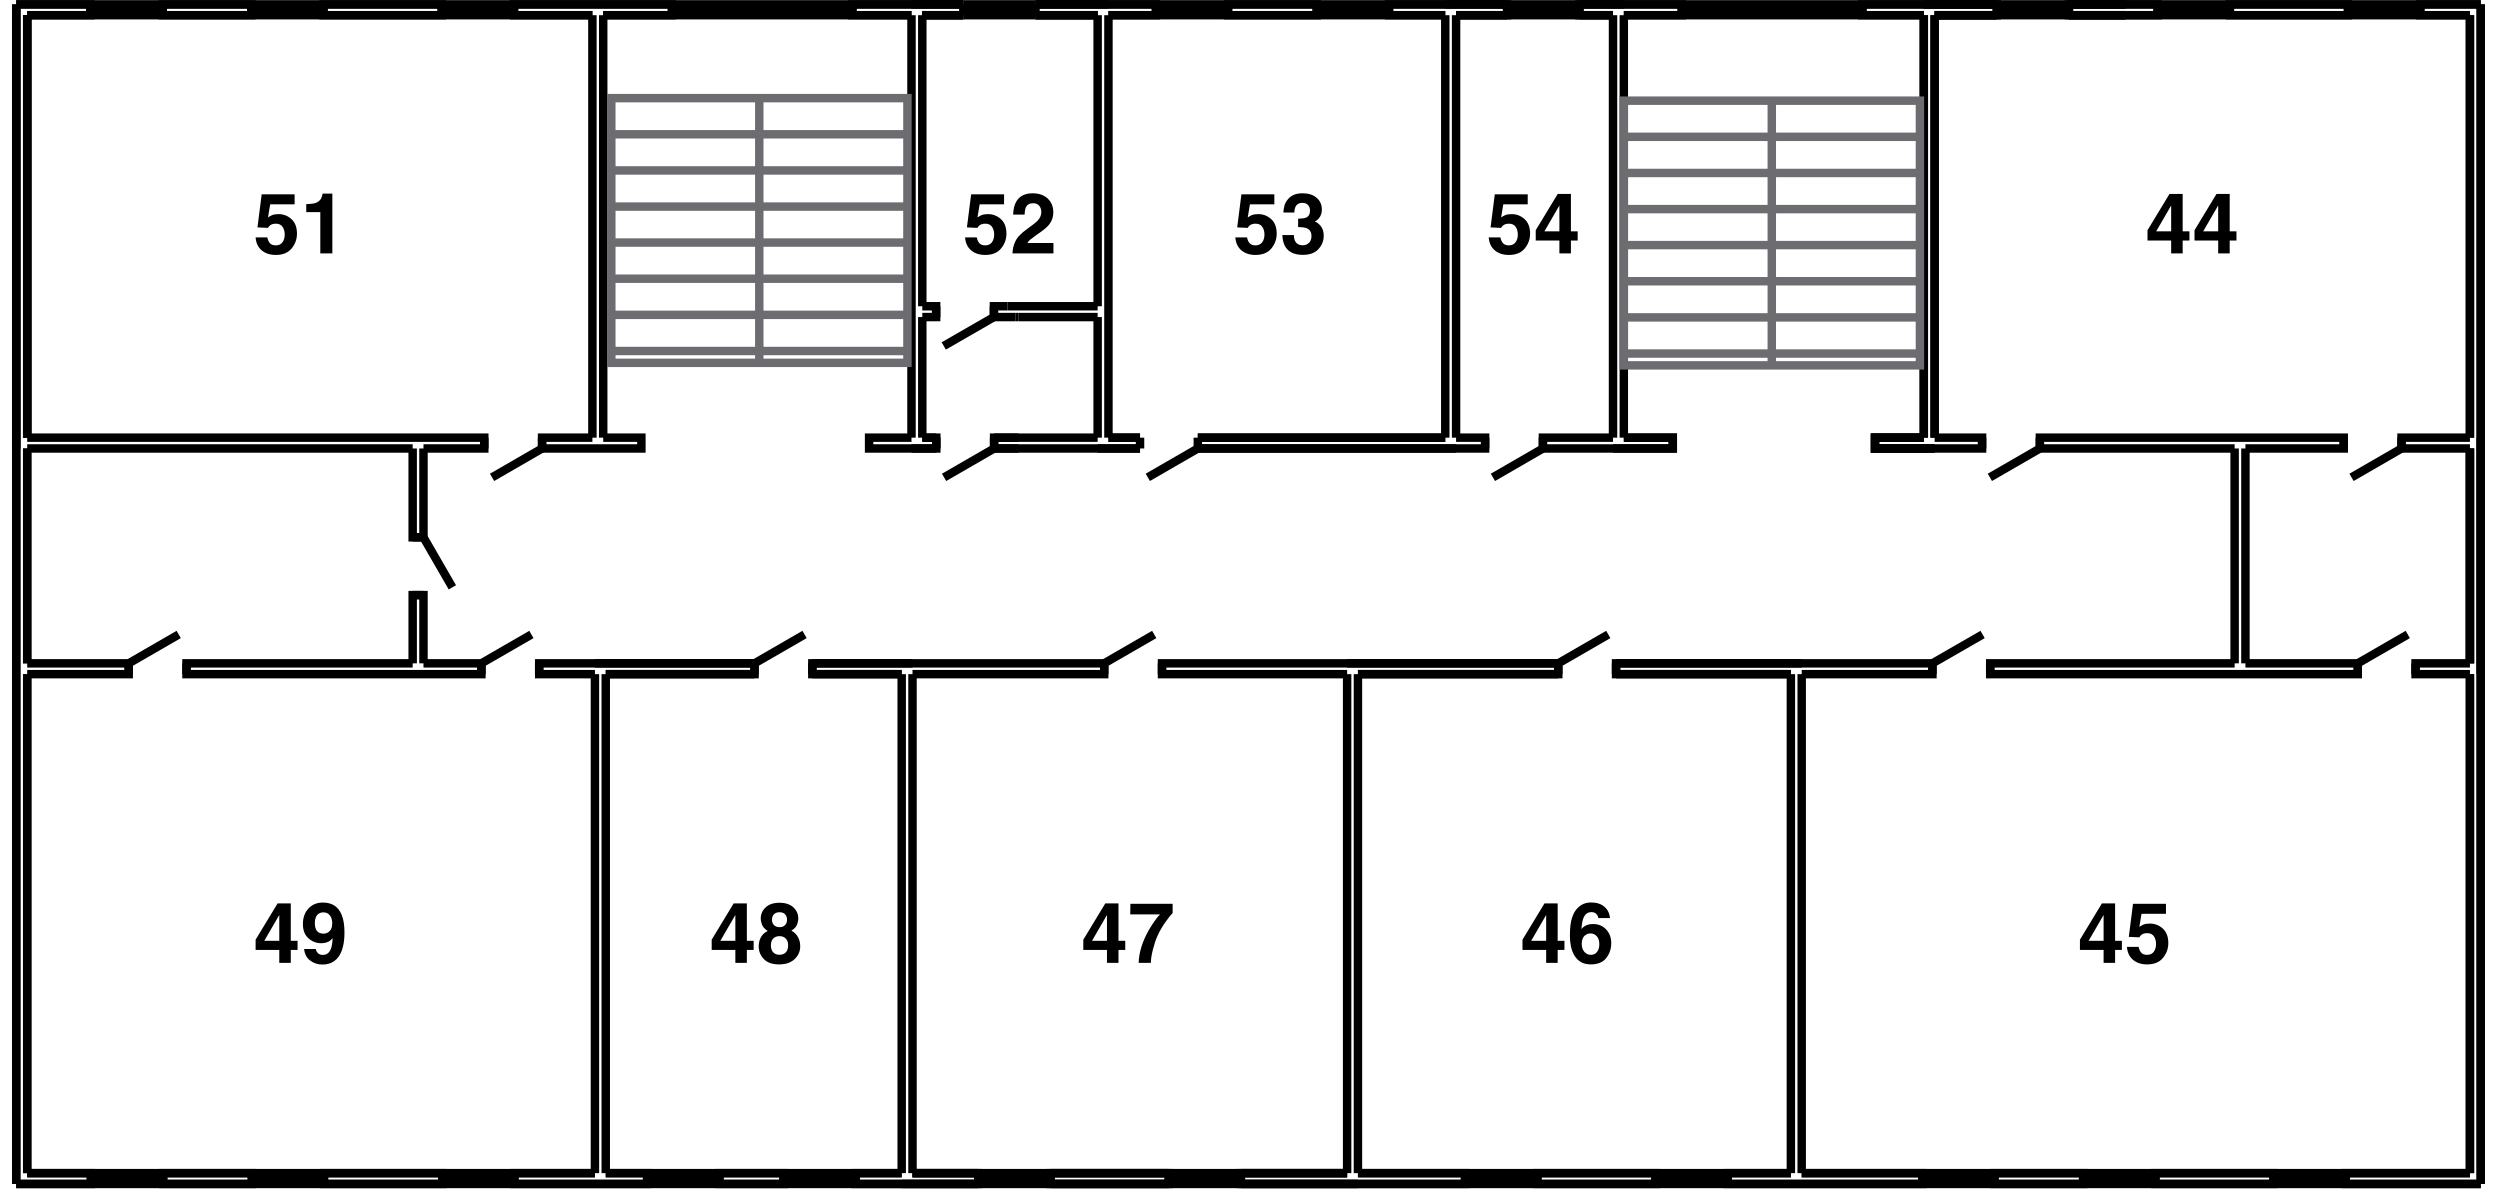 <svg width="148" height="71" viewBox="0 0 148 71" fill="none" xmlns="http://www.w3.org/2000/svg">
<path d="M35.86 39.91V69.45M35.22 69.45V39.91" stroke="black" stroke-width="0.5"/>
<path d="M79.75 69.45V39.91M80.39 39.91V69.45" stroke="black" stroke-width="0.5"/>
<path d="M1.61 69.45H5.38M5.38 70.09H0.96M9.66 69.45H14.91M14.91 70.09H9.66M19.18 69.45H26.18M26.18 70.09H19.18M30.45 69.45H35.22M35.86 69.45H38.31M38.31 70.09H30.45M42.59 69.45H46.38M46.38 70.09H42.59M50.66 69.45H53.38M54.02 69.45H57.91M57.91 70.09H50.66M62.19 69.45H69.19M69.19 70.09H62.19M73.46 69.45H79.75M80.39 69.45H86.73M86.73 70.09H73.46M91.01 69.45H98M98 70.09H91.01M102.28 69.45H106.02M106.66 69.45H113.8M113.8 70.09H102.28M118.07 69.45H123.32M123.32 70.09H118.07M127.6 69.45H134.59M134.59 70.09H127.6M138.87 69.45H146.22M146.86 70.09H138.87" stroke="black" stroke-width="0.5"/>
<path d="M1.61 69.45H5.38V70.09H0.96M35.86 69.45H38.31V70.09H30.45V69.45H35.22M57.91 70.09H50.66V69.45H53.38M54.02 69.45H57.91M62.19 69.45H69.19M69.19 70.09H62.19M73.46 69.45H79.75M80.39 69.45H86.73V70.09H73.46M106.66 69.45H113.8V70.09H102.28V69.45H106.02M146.86 70.09H138.87V69.45H146.22M9.66 69.45H14.91V70.09H9.66V69.45ZM19.18 69.45H26.18V70.09H19.18V69.45ZM42.59 69.45H46.38V70.09H42.59V69.45ZM91.01 69.45H98V70.09H91.01V69.45ZM118.07 69.45H123.32V70.09H118.07V69.45ZM127.6 69.45H134.59V70.09H127.6V69.45Z" stroke="black" stroke-width="0.5"/>
<path d="M146.22 39.91H143V39.27H146.22M132.93 39.27H139.58V39.91H117.82V39.27H132.29M106.02 39.91H95.67V39.27H114.4V39.91H106.66M79.75 39.91H68.79V39.27H92.25V39.91H80.39M53.38 39.91H48.09V39.27H65.37V39.91H54.02M35.22 39.91H31.92V39.27H44.67V39.91H35.86M25.07 39.27H28.5V39.91H11.04V39.27H24.43M1.61 39.27H7.62V39.91H1.61" stroke="black" stroke-width="0.5"/>
<path d="M106.66 39.91V69.45M106.02 69.45V39.91" stroke="black" stroke-width="0.5"/>
<path d="M35.22 39.27H44.67M44.67 39.91H35.86M48.09 39.27H54.02M53.38 39.91H48.09" stroke="black" stroke-width="0.5"/>
<path d="M79.75 39.27H92.25M92.25 39.91H80.39M95.67 39.27H106.66M106.02 39.91H95.67" stroke="black" stroke-width="0.5"/>
<path d="M54.02 39.91V69.45M53.38 69.45V39.91" stroke="black" stroke-width="0.5"/>
<path d="M54.02 69.45H57.91V70.09H53.38M80.39 70.09H73.46V69.45H79.75M62.19 69.45H69.19V70.09H62.19V69.45Z" stroke="black" stroke-width="0.5"/>
<path d="M142.54 37.56L139.58 39.27V39.91M143 39.27V39.91" stroke="black" stroke-width="0.5"/>
<path d="M134.59 70.09V69.45ZM134.59 69.81V69.73ZM138.87 69.45V70.09ZM138.87 69.73V69.81ZM134.59 69.45H138.87ZM138.87 70.09H134.59ZM134.59 69.73H138.87ZM138.87 69.81H134.59Z" stroke="black" stroke-width="0.5"/>
<path d="M14.91 70.09V69.45ZM14.91 69.81V69.73ZM19.18 69.45V70.09ZM19.18 69.73V69.81ZM14.91 69.45H19.18ZM19.18 70.09H14.91ZM14.91 69.73H19.18ZM19.18 69.81H14.91Z" stroke="black" stroke-width="0.5"/>
<path d="M46.38 70.09V69.45ZM46.38 69.81V69.73ZM50.66 69.45V70.09ZM50.66 69.73V69.81ZM46.38 69.45H50.66ZM50.66 70.09H46.38ZM46.38 69.73H50.66ZM50.66 69.81H46.38Z" stroke="black" stroke-width="0.5"/>
<path d="M98 70.09V69.45ZM98 69.81V69.73ZM102.28 69.45V70.09ZM102.28 69.73V69.81ZM98 69.45H102.28ZM102.28 70.09H98ZM98 69.73H102.28ZM102.28 69.81H98Z" stroke="black" stroke-width="0.5"/>
<path d="M10.58 37.56L7.62 39.27V39.91M11.04 39.27V39.91" stroke="black" stroke-width="0.5"/>
<path d="M26.18 70.09V69.45ZM26.18 69.81V69.73ZM30.45 69.45V70.09ZM30.45 69.73V69.81ZM26.18 69.45H30.45ZM30.45 70.09H26.18ZM26.18 69.73H30.45ZM30.45 69.81H26.18Z" stroke="black" stroke-width="0.5"/>
<path d="M113.8 70.09V69.45ZM113.8 69.81V69.73ZM118.07 69.45V70.09ZM118.07 69.73V69.81ZM113.8 69.45H118.07ZM118.07 70.09H113.8ZM113.8 69.73H118.07ZM118.07 69.81H113.8Z" stroke="black" stroke-width="0.5"/>
<path d="M69.19 70.09V69.45ZM69.19 69.81V69.73ZM73.46 69.45V70.09ZM73.46 69.73V69.81ZM69.19 69.45H73.46ZM73.46 70.09H69.19ZM69.19 69.73H73.46ZM73.46 69.81H69.19Z" stroke="black" stroke-width="0.5"/>
<path d="M38.31 70.09V69.45ZM38.31 69.81V69.73ZM42.59 69.45V70.09ZM42.59 69.73V69.81ZM38.31 69.45H42.59ZM42.59 70.09H38.31ZM38.31 69.73H42.59ZM42.59 69.81H38.31Z" stroke="black" stroke-width="0.5"/>
<path d="M26.78 34.77L25.07 31.81H24.43M25.07 35.23H24.43" stroke="black" stroke-width="0.5"/>
<path d="M123.32 70.09V69.45ZM123.32 69.81V69.73ZM127.6 69.45V70.09ZM127.6 69.73V69.81ZM123.32 69.45H127.6ZM127.6 70.09H123.32ZM123.32 69.73H127.6ZM127.6 69.81H123.32Z" stroke="black" stroke-width="0.5"/>
<path d="M95.21 37.56L92.25 39.27V39.91M95.67 39.27V39.91" stroke="black" stroke-width="0.5"/>
<path d="M86.73 70.09V69.45ZM86.73 69.81V69.73ZM91.01 69.45V70.09ZM91.01 69.73V69.81ZM86.73 69.45H91.01ZM91.01 70.09H86.73ZM86.73 69.73H91.01ZM91.01 69.81H86.73Z" stroke="black" stroke-width="0.5"/>
<path d="M68.33 37.56L65.37 39.27V39.91M68.79 39.27V39.91" stroke="black" stroke-width="0.5"/>
<path d="M57.91 70.09V69.45ZM57.91 69.81V69.73ZM62.19 69.45V70.09ZM62.19 69.73V69.81ZM57.91 69.45H62.19ZM62.19 70.09H57.91ZM57.91 69.73H62.19ZM62.19 69.81H57.91Z" stroke="black" stroke-width="0.5"/>
<path d="M5.38 70.09V69.45ZM5.38 69.81V69.73ZM9.66 69.45V70.09ZM9.66 69.73V69.81ZM5.38 69.45H9.66ZM9.66 70.09H5.38ZM5.38 69.73H9.66ZM9.66 69.81H5.38Z" stroke="black" stroke-width="0.5"/>
<path d="M117.37 37.56L114.4 39.27V39.91M117.82 39.27V39.91" stroke="black" stroke-width="0.5"/>
<path d="M47.63 37.56L44.67 39.27V39.91M48.09 39.27V39.91" stroke="black" stroke-width="0.5"/>
<path d="M31.46 37.56L28.5 39.27V39.91M31.92 39.27V39.91" stroke="black" stroke-width="0.5"/>
<path d="M59.65 18.13H64.98M64.98 18.77H60.29" stroke="black" stroke-width="0.5"/>
<path d="M86.2 26.55H70.91M70.91 25.91H85.56M67.49 26.55H64.98M65.62 25.91H67.49" stroke="black" stroke-width="0.5"/>
<path d="M59.65 25.91H60.29" stroke="black" stroke-width="0.5"/>
<path d="M60.29 18.77H60.13" stroke="black" stroke-width="0.5"/>
<path d="M114.53 26.55H111V25.91H113.89" stroke="black" stroke-width="0.5"/>
<path d="M1.61 25.91H28.67V26.55H25.07M24.43 26.55H1.61M35.71 25.91H37.97V26.55H32.09V25.91H35.07" stroke="black" stroke-width="0.5"/>
<path d="M146.22 39.27V26.55M146.86 25.91V39.91" stroke="black" stroke-width="0.5"/>
<path d="M55.43 26.55H51.45V25.91H53.96M54.6 25.91H55.43M58.85 25.91H64.98M65.62 25.91H67.49M67.49 26.55H58.85M70.91 25.91H85.56M86.2 25.91H87.92V26.55H70.91M96.13 25.91H99.03V26.55H91.34V25.91H95.49" stroke="black" stroke-width="0.5"/>
<path d="M143.28 0.26H146.86M146.22 0.9H143.28M139 0.9H132.01M132.01 0.26H139M127.73 0.9H122.48M122.48 0.26H127.73M118.21 0.9H114.53M113.89 0.9H110.25M110.25 0.26H118.21M99.56 0.9H96.13M95.49 0.9H93.5M93.5 0.26H99.56M89.22 0.9H86.2M85.56 0.9H82.23M82.23 0.26H89.22M77.95 0.9H72.7M72.7 0.26H77.95M68.43 0.9H65.62M64.98 0.9H61.3M61.3 0.26H68.43M57.03 0.9H54.6M53.96 0.9H50.46M50.46 0.26H57.03M39.78 0.9H35.71M35.07 0.9H30.43M30.43 0.26H39.78M26.15 0.9H19.15M19.15 0.26H26.15M14.88 0.9H9.63M9.63 0.26H14.88M0.96 0.26H5.35M5.35 0.9H1.61" stroke="black" stroke-width="0.5"/>
<path d="M1.61 0.9V25.91M1.61 26.55V39.27M1.61 39.91V69.45M0.96 70.09V0.26" stroke="black" stroke-width="0.5"/>
<path d="M64.98 0.9H61.3M61.3 0.26H65.62M57.03 0.9H54.6M53.96 0.26H57.03" stroke="black" stroke-width="0.5"/>
<path d="M53.96 25.91V0.9M54.6 0.9V18.13M54.6 18.77V25.91" stroke="black" stroke-width="0.5"/>
<path d="M114.53 0.9V25.91M113.89 25.91V0.9" stroke="black" stroke-width="0.5"/>
<path d="M86.2 0.9V25.91M85.56 25.91V0.9" stroke="black" stroke-width="0.5"/>
<path d="M24.43 39.27V35.23H25.07V39.27M25.07 26.55V31.81H24.43V26.55" stroke="black" stroke-width="0.5"/>
<path d="M35.71 0.9V25.91M35.07 25.91V0.9" stroke="black" stroke-width="0.5"/>
<path d="M125.83 0.9H122.48M122.48 0.26H125.83M118.21 0.9H114.53M113.89 0.26H118.21" stroke="black" stroke-width="0.5"/>
<path d="M0.96 26.55V0.26M1.61 0.9V25.91" stroke="black" stroke-width="0.5"/>
<path d="M96.13 25.91H99.03V26.55H95.49" stroke="black" stroke-width="0.5"/>
<path d="M95.49 0.9H93.5M93.5 0.26H96.13M89.22 0.9H86.2M85.56 0.26H89.22" stroke="black" stroke-width="0.5"/>
<path d="M146.86 0.26V70.09M146.22 69.45V39.91M146.22 39.27V26.55M146.22 25.91V0.9" stroke="black" stroke-width="0.5"/>
<path d="M65.62 0.9V25.91M64.98 25.91V18.77M64.98 18.13V0.9" stroke="black" stroke-width="0.5"/>
<path d="M114.53 0.9V25.91M113.89 25.91V0.9" stroke="black" stroke-width="0.5"/>
<path d="M60.13 18.77H58.84V18.13H59.65M54.6 18.13H55.42V18.77H54.6" stroke="black" stroke-width="0.5"/>
<path d="M114.53 26.55H111V25.91H113.89" stroke="black" stroke-width="0.5"/>
<path d="M95.49 25.91V0.9M96.13 0.9V25.91" stroke="black" stroke-width="0.5"/>
<path d="M132.93 26.55V39.27M132.29 39.27V26.55" stroke="black" stroke-width="0.5"/>
<path d="M146.86 0.26V70.09M146.22 69.45V39.91M146.22 39.27V26.55M146.22 25.91V0.9" stroke="black" stroke-width="0.5"/>
<path d="M0.96 70.09V0.58M1.61 0.9V25.91M1.61 26.55V39.27M1.61 39.91V69.45" stroke="black" stroke-width="0.5"/>
<path d="M54.6 25.91H55.43V26.55H53.96M60.29 26.55H58.85V25.91H59.65" stroke="black" stroke-width="0.5"/>
<path d="M114.53 25.91H117.34V26.55H111V25.91H113.89M132.29 26.55H120.76V25.91H138.75V26.55H132.93M146.22 26.55H142.17V25.91H146.22" stroke="black" stroke-width="0.5"/>
<path d="M146.22 0.9H143.28V0.26H146.86M122.48 0.26H127.73V0.9H122.48M118.21 0.9H114.53M113.89 0.9H110.25V0.26H118.21M95.49 0.9H93.5V0.26H99.56V0.9H96.13M85.56 0.9H82.23V0.26H89.22V0.9H86.2M61.3 0.26H68.43V0.9H65.62M64.98 0.9H61.3M57.03 0.9H54.6M53.96 0.9H50.46V0.26H57.03M35.07 0.9H30.43V0.26H39.78V0.9H35.71M0.96 0.26H5.35V0.9H1.61M139 0.9H132.01V0.26H139V0.9ZM77.95 0.9H72.7V0.26H77.95V0.9ZM26.15 0.9H19.15V0.26H26.15V0.9ZM14.88 0.9H9.63V0.26H14.88V0.9Z" stroke="black" stroke-width="0.5"/>
<path d="M125.83 0.9H122.48V0.26H125.83M113.89 0.26H118.21V0.9H114.53" stroke="black" stroke-width="0.5"/>
<path d="M113.66 8.1H96.13M113.66 10.24H96.13M113.66 12.38H96.13M113.66 14.51H96.13M113.66 16.65H96.13M113.66 18.79H96.13M113.66 20.93H96.13M104.89 5.96V21.63M113.66 5.96V21.63H96.13V5.96H113.66Z" stroke="#6D6D71" stroke-width="0.5"/>
<path d="M53.72 7.95H36.19M53.72 10.09H36.19M53.72 12.23H36.19M53.72 14.36H36.19M53.72 16.5H36.19M53.72 18.64H36.19M53.72 20.78H36.19M44.95 5.81V21.48M53.72 5.81V21.48H36.19V5.81H53.72Z" stroke="#6D6D71" stroke-width="0.5"/>
<path d="M67.95 28.26L70.91 26.55V25.91M67.49 26.55V25.91" stroke="black" stroke-width="0.5"/>
<path d="M88.38 28.26L91.34 26.55V25.91M87.92 26.55V25.91" stroke="black" stroke-width="0.5"/>
<path d="M26.15 0.9V0.26ZM26.15 0.62V0.54ZM30.43 0.26V0.9ZM30.43 0.54V0.62ZM26.15 0.26H30.43ZM30.43 0.9H26.15ZM26.15 0.54H30.43ZM30.43 0.62H26.15Z" stroke="black" stroke-width="0.5"/>
<path d="M77.95 0.9V0.26ZM77.95 0.62V0.54ZM82.23 0.26V0.9ZM82.23 0.54V0.62ZM77.95 0.26H82.23ZM82.23 0.9H77.95ZM77.95 0.54H82.23ZM82.23 0.62H77.95Z" stroke="black" stroke-width="0.5"/>
<path d="M118.21 0.9V0.26ZM118.21 0.62V0.54ZM122.48 0.26V0.9ZM122.48 0.54V0.62ZM118.21 0.26H122.48ZM122.48 0.9H118.21ZM118.21 0.54H122.48ZM122.48 0.62H118.21Z" stroke="black" stroke-width="0.5"/>
<path d="M55.87 20.48L58.84 18.77V18.13M55.42 18.77V18.13" stroke="black" stroke-width="0.5"/>
<path d="M5.35 0.9V0.26ZM5.35 0.62V0.54ZM9.63 0.26V0.9ZM9.63 0.54V0.62ZM5.35 0.26H9.63ZM9.63 0.9H5.35ZM5.35 0.54H9.63ZM9.63 0.62H5.35Z" stroke="black" stroke-width="0.5"/>
<path d="M99.56 0.9V0.26ZM99.56 0.62V0.54ZM110.25 0.26V0.9ZM110.25 0.54V0.62ZM99.56 0.26H110.25ZM110.25 0.9H99.56ZM99.56 0.54H110.25ZM110.25 0.62H99.56Z" stroke="black" stroke-width="0.5"/>
<path d="M39.78 0.9V0.26ZM39.78 0.62V0.54ZM50.46 0.26V0.9ZM50.46 0.54V0.62ZM39.78 0.26H50.46ZM50.46 0.9H39.78ZM39.78 0.54H50.46ZM50.46 0.62H39.78Z" stroke="black" stroke-width="0.5"/>
<path d="M14.88 0.9V0.26ZM14.88 0.62V0.54ZM19.15 0.26V0.9ZM19.15 0.54V0.62ZM14.88 0.26H19.15ZM19.15 0.9H14.88ZM14.88 0.54H19.15ZM19.15 0.62H14.88Z" stroke="black" stroke-width="0.5"/>
<path d="M117.8 28.26L120.76 26.55V25.91M117.34 26.55V25.91" stroke="black" stroke-width="0.5"/>
<path d="M127.73 0.9V0.26ZM127.73 0.62V0.54ZM132.01 0.26V0.9ZM132.01 0.54V0.62ZM127.73 0.26H132.01ZM132.01 0.9H127.73ZM127.73 0.54H132.01ZM132.01 0.62H127.73Z" stroke="black" stroke-width="0.5"/>
<path d="M68.43 0.9V0.26ZM68.43 0.62V0.54ZM72.7 0.26V0.9ZM72.7 0.54V0.62ZM68.43 0.26H72.7ZM72.7 0.9H68.43ZM68.43 0.54H72.7ZM72.7 0.62H68.43Z" stroke="black" stroke-width="0.5"/>
<path d="M89.22 0.9V0.26ZM89.22 0.62V0.54ZM93.5 0.26V0.9ZM93.5 0.54V0.62ZM89.22 0.26H93.5ZM93.5 0.9H89.22ZM89.22 0.54H93.5ZM93.5 0.62H89.22Z" stroke="black" stroke-width="0.5"/>
<path d="M139.21 28.26L142.17 26.55V25.91M138.75 26.55V25.91" stroke="black" stroke-width="0.5"/>
<path d="M55.89 28.26L58.85 26.55V25.91M55.43 26.55V25.91" stroke="black" stroke-width="0.5"/>
<path d="M29.13 28.26L32.09 26.55V25.91M28.67 26.55V25.91" stroke="black" stroke-width="0.5"/>
<path d="M139 0.9V0.26ZM139 0.62V0.54ZM143.28 0.26V0.9ZM143.28 0.54V0.62ZM139 0.26H143.28ZM143.28 0.9H139ZM139 0.54H143.28ZM143.28 0.62H139Z" stroke="black" stroke-width="0.5"/>
<path d="M57.03 0.9V0.26ZM57.03 0.62V0.54ZM61.3 0.26V0.9ZM61.3 0.54V0.62ZM57.03 0.26H61.3ZM61.3 0.9H57.03ZM57.03 0.54H61.3ZM61.3 0.62H57.03Z" stroke="black" stroke-width="0.5"/>
<path d="M16.333 13.242C16.248 13.242 16.175 13.253 16.113 13.274C16.004 13.313 15.922 13.385 15.867 13.491L15.242 13.462L15.491 11.506H17.441V12.097H15.994L15.867 12.871C15.974 12.801 16.058 12.755 16.118 12.732C16.219 12.694 16.342 12.676 16.487 12.676C16.78 12.676 17.035 12.774 17.253 12.971C17.471 13.168 17.581 13.455 17.581 13.831C17.581 14.158 17.476 14.45 17.266 14.707C17.056 14.964 16.741 15.093 16.323 15.093C15.986 15.093 15.71 15.002 15.493 14.822C15.277 14.641 15.156 14.385 15.132 14.053H15.825C15.853 14.204 15.906 14.321 15.984 14.404C16.062 14.486 16.176 14.526 16.326 14.526C16.498 14.526 16.629 14.466 16.719 14.346C16.81 14.224 16.855 14.071 16.855 13.887C16.855 13.706 16.813 13.554 16.729 13.43C16.644 13.305 16.512 13.242 16.333 13.242ZM19.675 15H18.962V12.559H18.13V12.085C18.35 12.075 18.503 12.06 18.591 12.041C18.731 12.01 18.845 11.948 18.933 11.855C18.993 11.792 19.039 11.707 19.07 11.602C19.088 11.538 19.097 11.491 19.097 11.46H19.675V15Z" fill="black"/>
<path d="M17.615 55.694V56.238H17.214V57H16.533V56.238H15.132V55.63L16.433 53.482H17.214V55.694H17.615ZM15.647 55.694H16.533V54.166L15.647 55.694ZM19.082 57.102C18.817 57.102 18.578 57.024 18.367 56.868C18.155 56.71 18.034 56.481 18.003 56.18H18.696C18.713 56.284 18.756 56.368 18.828 56.434C18.9 56.499 18.995 56.531 19.114 56.531C19.343 56.531 19.504 56.404 19.597 56.15C19.648 56.01 19.679 55.806 19.692 55.538C19.629 55.617 19.561 55.678 19.49 55.721C19.36 55.799 19.199 55.838 19.009 55.838C18.727 55.838 18.477 55.741 18.259 55.547C18.041 55.352 17.932 55.071 17.932 54.705C17.932 54.326 18.041 54.019 18.259 53.785C18.479 53.549 18.764 53.431 19.114 53.431C19.652 53.431 20.022 53.669 20.222 54.146C20.336 54.416 20.393 54.772 20.393 55.213C20.393 55.641 20.338 55.998 20.23 56.285C20.021 56.83 19.639 57.102 19.082 57.102ZM18.838 54.112C18.704 54.216 18.638 54.393 18.638 54.642C18.638 54.852 18.68 55.009 18.765 55.115C18.851 55.219 18.983 55.272 19.16 55.272C19.256 55.272 19.346 55.244 19.431 55.188C19.589 55.088 19.668 54.913 19.668 54.664C19.668 54.463 19.621 54.305 19.526 54.188C19.434 54.07 19.306 54.012 19.143 54.012C19.024 54.012 18.922 54.045 18.838 54.112Z" fill="black"/>
<path d="M44.615 55.694V56.238H44.214V57H43.533V56.238H42.132V55.63L43.433 53.482H44.214V55.694H44.615ZM42.647 55.694H43.533V54.166L42.647 55.694ZM45.22 56.778C45.017 56.569 44.915 56.316 44.915 56.019C44.915 55.82 44.96 55.64 45.049 55.479C45.141 55.318 45.273 55.197 45.447 55.115C45.276 55.001 45.165 54.878 45.113 54.747C45.062 54.613 45.037 54.489 45.037 54.373C45.037 54.116 45.134 53.897 45.328 53.716C45.521 53.534 45.795 53.443 46.148 53.443C46.501 53.443 46.775 53.534 46.968 53.716C47.162 53.897 47.259 54.116 47.259 54.373C47.259 54.489 47.233 54.613 47.181 54.747C47.13 54.878 47.02 54.993 46.849 55.091C47.023 55.188 47.154 55.318 47.242 55.479C47.33 55.64 47.373 55.82 47.373 56.019C47.373 56.316 47.263 56.57 47.041 56.78C46.822 56.989 46.514 57.093 46.119 57.093C45.723 57.093 45.424 56.988 45.22 56.778ZM45.638 55.972C45.638 56.146 45.682 56.281 45.772 56.377C45.863 56.474 45.988 56.522 46.148 56.522C46.307 56.522 46.432 56.474 46.522 56.377C46.613 56.281 46.658 56.146 46.658 55.972C46.658 55.791 46.612 55.655 46.519 55.562C46.428 55.468 46.304 55.42 46.148 55.42C45.992 55.42 45.867 55.468 45.774 55.562C45.683 55.655 45.638 55.791 45.638 55.972ZM45.821 54.766C45.899 54.847 46.008 54.888 46.148 54.888C46.29 54.888 46.399 54.847 46.475 54.766C46.553 54.685 46.592 54.58 46.592 54.451C46.592 54.311 46.553 54.202 46.475 54.124C46.399 54.044 46.29 54.004 46.148 54.004C46.008 54.004 45.898 54.044 45.818 54.124C45.74 54.202 45.701 54.311 45.701 54.451C45.701 54.58 45.741 54.685 45.821 54.766Z" fill="black"/>
<path d="M66.615 55.694V56.238H66.214V57H65.533V56.238H64.132V55.63L65.433 53.482H66.214V55.694H66.615ZM64.647 55.694H65.533V54.166L64.647 55.694ZM68.985 54.598C68.8 54.861 68.644 55.133 68.519 55.413C68.42 55.633 68.33 55.901 68.251 56.219C68.171 56.536 68.131 56.797 68.131 57H67.408C67.429 56.365 67.638 55.705 68.033 55.02C68.289 54.595 68.503 54.299 68.675 54.131H66.91L66.92 53.506H69.42V54.051C69.316 54.153 69.171 54.336 68.985 54.598Z" fill="black"/>
<path d="M92.615 55.694V56.238H92.214V57H91.533V56.238H90.132V55.63L91.433 53.482H92.214V55.694H92.615ZM90.647 55.694H91.533V54.166L90.647 55.694ZM94.311 54.703C94.626 54.703 94.883 54.809 95.083 55.023C95.285 55.236 95.386 55.508 95.386 55.84C95.386 56.171 95.287 56.462 95.09 56.714C94.893 56.967 94.587 57.093 94.172 57.093C93.726 57.093 93.398 56.906 93.186 56.534C93.022 56.242 92.939 55.866 92.939 55.406C92.939 55.136 92.951 54.916 92.974 54.747C93.014 54.446 93.093 54.195 93.21 53.995C93.311 53.824 93.443 53.686 93.606 53.582C93.77 53.478 93.966 53.426 94.194 53.426C94.523 53.426 94.785 53.51 94.981 53.68C95.176 53.847 95.286 54.071 95.31 54.351H94.617C94.617 54.294 94.595 54.231 94.551 54.163C94.476 54.052 94.363 53.997 94.211 53.997C93.985 53.997 93.824 54.124 93.728 54.378C93.676 54.518 93.64 54.725 93.621 54.998C93.707 54.895 93.807 54.821 93.921 54.773C94.035 54.726 94.165 54.703 94.311 54.703ZM93.843 55.367C93.706 55.472 93.638 55.643 93.638 55.879C93.638 56.07 93.689 56.225 93.791 56.346C93.894 56.466 94.024 56.526 94.182 56.526C94.337 56.526 94.458 56.469 94.546 56.353C94.635 56.236 94.68 56.084 94.68 55.899C94.68 55.692 94.63 55.534 94.529 55.425C94.428 55.315 94.304 55.259 94.158 55.259C94.039 55.259 93.934 55.295 93.843 55.367Z" fill="black"/>
<path d="M125.615 55.694V56.238H125.214V57H124.533V56.238H123.132V55.63L124.433 53.482H125.214V55.694H125.615ZM123.647 55.694H124.533V54.166L123.647 55.694ZM127.116 55.242C127.032 55.242 126.958 55.253 126.896 55.274C126.787 55.313 126.705 55.385 126.65 55.491L126.025 55.462L126.274 53.506H128.225V54.097H126.777L126.65 54.871C126.757 54.801 126.841 54.755 126.901 54.732C127.002 54.694 127.125 54.676 127.27 54.676C127.563 54.676 127.819 54.774 128.037 54.971C128.255 55.168 128.364 55.455 128.364 55.831C128.364 56.158 128.259 56.45 128.049 56.707C127.839 56.964 127.525 57.093 127.106 57.093C126.77 57.093 126.493 57.002 126.276 56.822C126.06 56.641 125.939 56.385 125.915 56.053H126.608C126.636 56.204 126.689 56.321 126.767 56.404C126.845 56.486 126.959 56.526 127.109 56.526C127.281 56.526 127.412 56.466 127.502 56.346C127.593 56.224 127.639 56.071 127.639 55.887C127.639 55.706 127.596 55.554 127.512 55.43C127.427 55.305 127.295 55.242 127.116 55.242Z" fill="black"/>
<path d="M129.615 13.694V14.238H129.214V15H128.533V14.238H127.132V13.63L128.433 11.482H129.214V13.694H129.615ZM127.647 13.694H128.533V12.165L127.647 13.694ZM132.398 13.694V14.238H131.998V15H131.316V14.238H129.915V13.63L131.216 11.482H131.998V13.694H132.398ZM130.43 13.694H131.316V12.165L130.43 13.694Z" fill="black"/>
<path d="M89.333 13.242C89.248 13.242 89.175 13.253 89.113 13.274C89.004 13.313 88.922 13.385 88.867 13.491L88.242 13.462L88.491 11.506H90.441V12.097H88.994L88.867 12.871C88.974 12.801 89.058 12.755 89.118 12.732C89.219 12.694 89.342 12.676 89.487 12.676C89.78 12.676 90.035 12.774 90.253 12.971C90.472 13.168 90.581 13.455 90.581 13.831C90.581 14.158 90.476 14.45 90.266 14.707C90.056 14.964 89.742 15.093 89.323 15.093C88.986 15.093 88.71 15.002 88.493 14.822C88.277 14.641 88.156 14.385 88.132 14.053H88.825C88.853 14.204 88.906 14.321 88.984 14.404C89.062 14.486 89.176 14.526 89.326 14.526C89.498 14.526 89.629 14.466 89.719 14.346C89.81 14.224 89.856 14.071 89.856 13.887C89.856 13.706 89.813 13.554 89.728 13.43C89.644 13.305 89.512 13.242 89.333 13.242ZM93.398 13.694V14.238H92.998V15H92.316V14.238H90.915V13.63L92.216 11.482H92.998V13.694H93.398ZM91.43 13.694H92.316V12.165L91.43 13.694Z" fill="black"/>
<path d="M74.333 13.242C74.248 13.242 74.175 13.253 74.113 13.274C74.004 13.313 73.922 13.385 73.867 13.491L73.242 13.462L73.491 11.506H75.441V12.097H73.994L73.867 12.871C73.974 12.801 74.058 12.755 74.118 12.732C74.219 12.694 74.342 12.676 74.487 12.676C74.78 12.676 75.035 12.774 75.253 12.971C75.472 13.168 75.581 13.455 75.581 13.831C75.581 14.158 75.476 14.45 75.266 14.707C75.056 14.964 74.742 15.093 74.323 15.093C73.986 15.093 73.71 15.002 73.493 14.822C73.277 14.641 73.156 14.385 73.132 14.053H73.825C73.853 14.204 73.906 14.321 73.984 14.404C74.062 14.486 74.176 14.526 74.326 14.526C74.498 14.526 74.629 14.466 74.719 14.346C74.81 14.224 74.856 14.071 74.856 13.887C74.856 13.706 74.813 13.554 74.728 13.43C74.644 13.305 74.512 13.242 74.333 13.242ZM76.74 12.165C76.662 12.27 76.625 12.409 76.628 12.583H75.978C75.985 12.407 76.015 12.24 76.069 12.082C76.126 11.944 76.215 11.816 76.337 11.699C76.428 11.616 76.537 11.553 76.662 11.509C76.787 11.465 76.941 11.443 77.124 11.443C77.462 11.443 77.735 11.531 77.941 11.707C78.15 11.881 78.254 12.115 78.254 12.41C78.254 12.618 78.192 12.794 78.068 12.937C77.99 13.027 77.909 13.088 77.824 13.12C77.888 13.12 77.979 13.175 78.098 13.284C78.275 13.448 78.364 13.673 78.364 13.957C78.364 14.257 78.26 14.521 78.051 14.748C77.845 14.975 77.538 15.088 77.131 15.088C76.63 15.088 76.281 14.924 76.086 14.597C75.983 14.423 75.926 14.195 75.915 13.914H76.599C76.599 14.055 76.621 14.172 76.667 14.265C76.752 14.436 76.905 14.521 77.128 14.521C77.265 14.521 77.384 14.475 77.485 14.382C77.587 14.288 77.639 14.153 77.639 13.977C77.639 13.744 77.544 13.589 77.356 13.511C77.248 13.467 77.079 13.445 76.848 13.445V12.947C77.074 12.944 77.232 12.921 77.321 12.881C77.476 12.812 77.553 12.674 77.553 12.466C77.553 12.331 77.513 12.221 77.434 12.136C77.356 12.052 77.245 12.009 77.102 12.009C76.937 12.009 76.817 12.061 76.74 12.165Z" fill="black"/>
<path d="M58.333 13.242C58.248 13.242 58.175 13.253 58.113 13.274C58.004 13.313 57.922 13.385 57.867 13.491L57.242 13.462L57.491 11.506H59.441V12.097H57.994L57.867 12.871C57.974 12.801 58.058 12.755 58.118 12.732C58.219 12.694 58.342 12.676 58.487 12.676C58.78 12.676 59.035 12.774 59.253 12.971C59.471 13.168 59.581 13.455 59.581 13.831C59.581 14.158 59.476 14.45 59.266 14.707C59.056 14.964 58.742 15.093 58.323 15.093C57.986 15.093 57.71 15.002 57.493 14.822C57.277 14.641 57.156 14.385 57.132 14.053H57.825C57.853 14.204 57.906 14.321 57.984 14.404C58.062 14.486 58.176 14.526 58.326 14.526C58.498 14.526 58.629 14.466 58.719 14.346C58.81 14.224 58.855 14.071 58.855 13.887C58.855 13.706 58.813 13.554 58.728 13.43C58.644 13.305 58.512 13.242 58.333 13.242ZM61.522 12.18C61.438 12.081 61.32 12.031 61.165 12.031C60.953 12.031 60.809 12.11 60.733 12.268C60.689 12.359 60.663 12.504 60.655 12.703H59.978C59.99 12.402 60.044 12.158 60.142 11.973C60.328 11.62 60.657 11.443 61.131 11.443C61.505 11.443 61.803 11.547 62.024 11.755C62.246 11.962 62.356 12.236 62.356 12.578C62.356 12.84 62.278 13.073 62.122 13.276C62.02 13.412 61.851 13.562 61.617 13.728L61.338 13.926C61.164 14.05 61.045 14.139 60.98 14.194C60.916 14.25 60.862 14.314 60.818 14.387H62.364V15H59.94C59.946 14.746 60.001 14.514 60.103 14.304C60.202 14.068 60.437 13.818 60.806 13.555C61.127 13.325 61.334 13.161 61.429 13.062C61.574 12.907 61.646 12.738 61.646 12.554C61.646 12.404 61.605 12.28 61.522 12.18Z" fill="black"/>
</svg>
